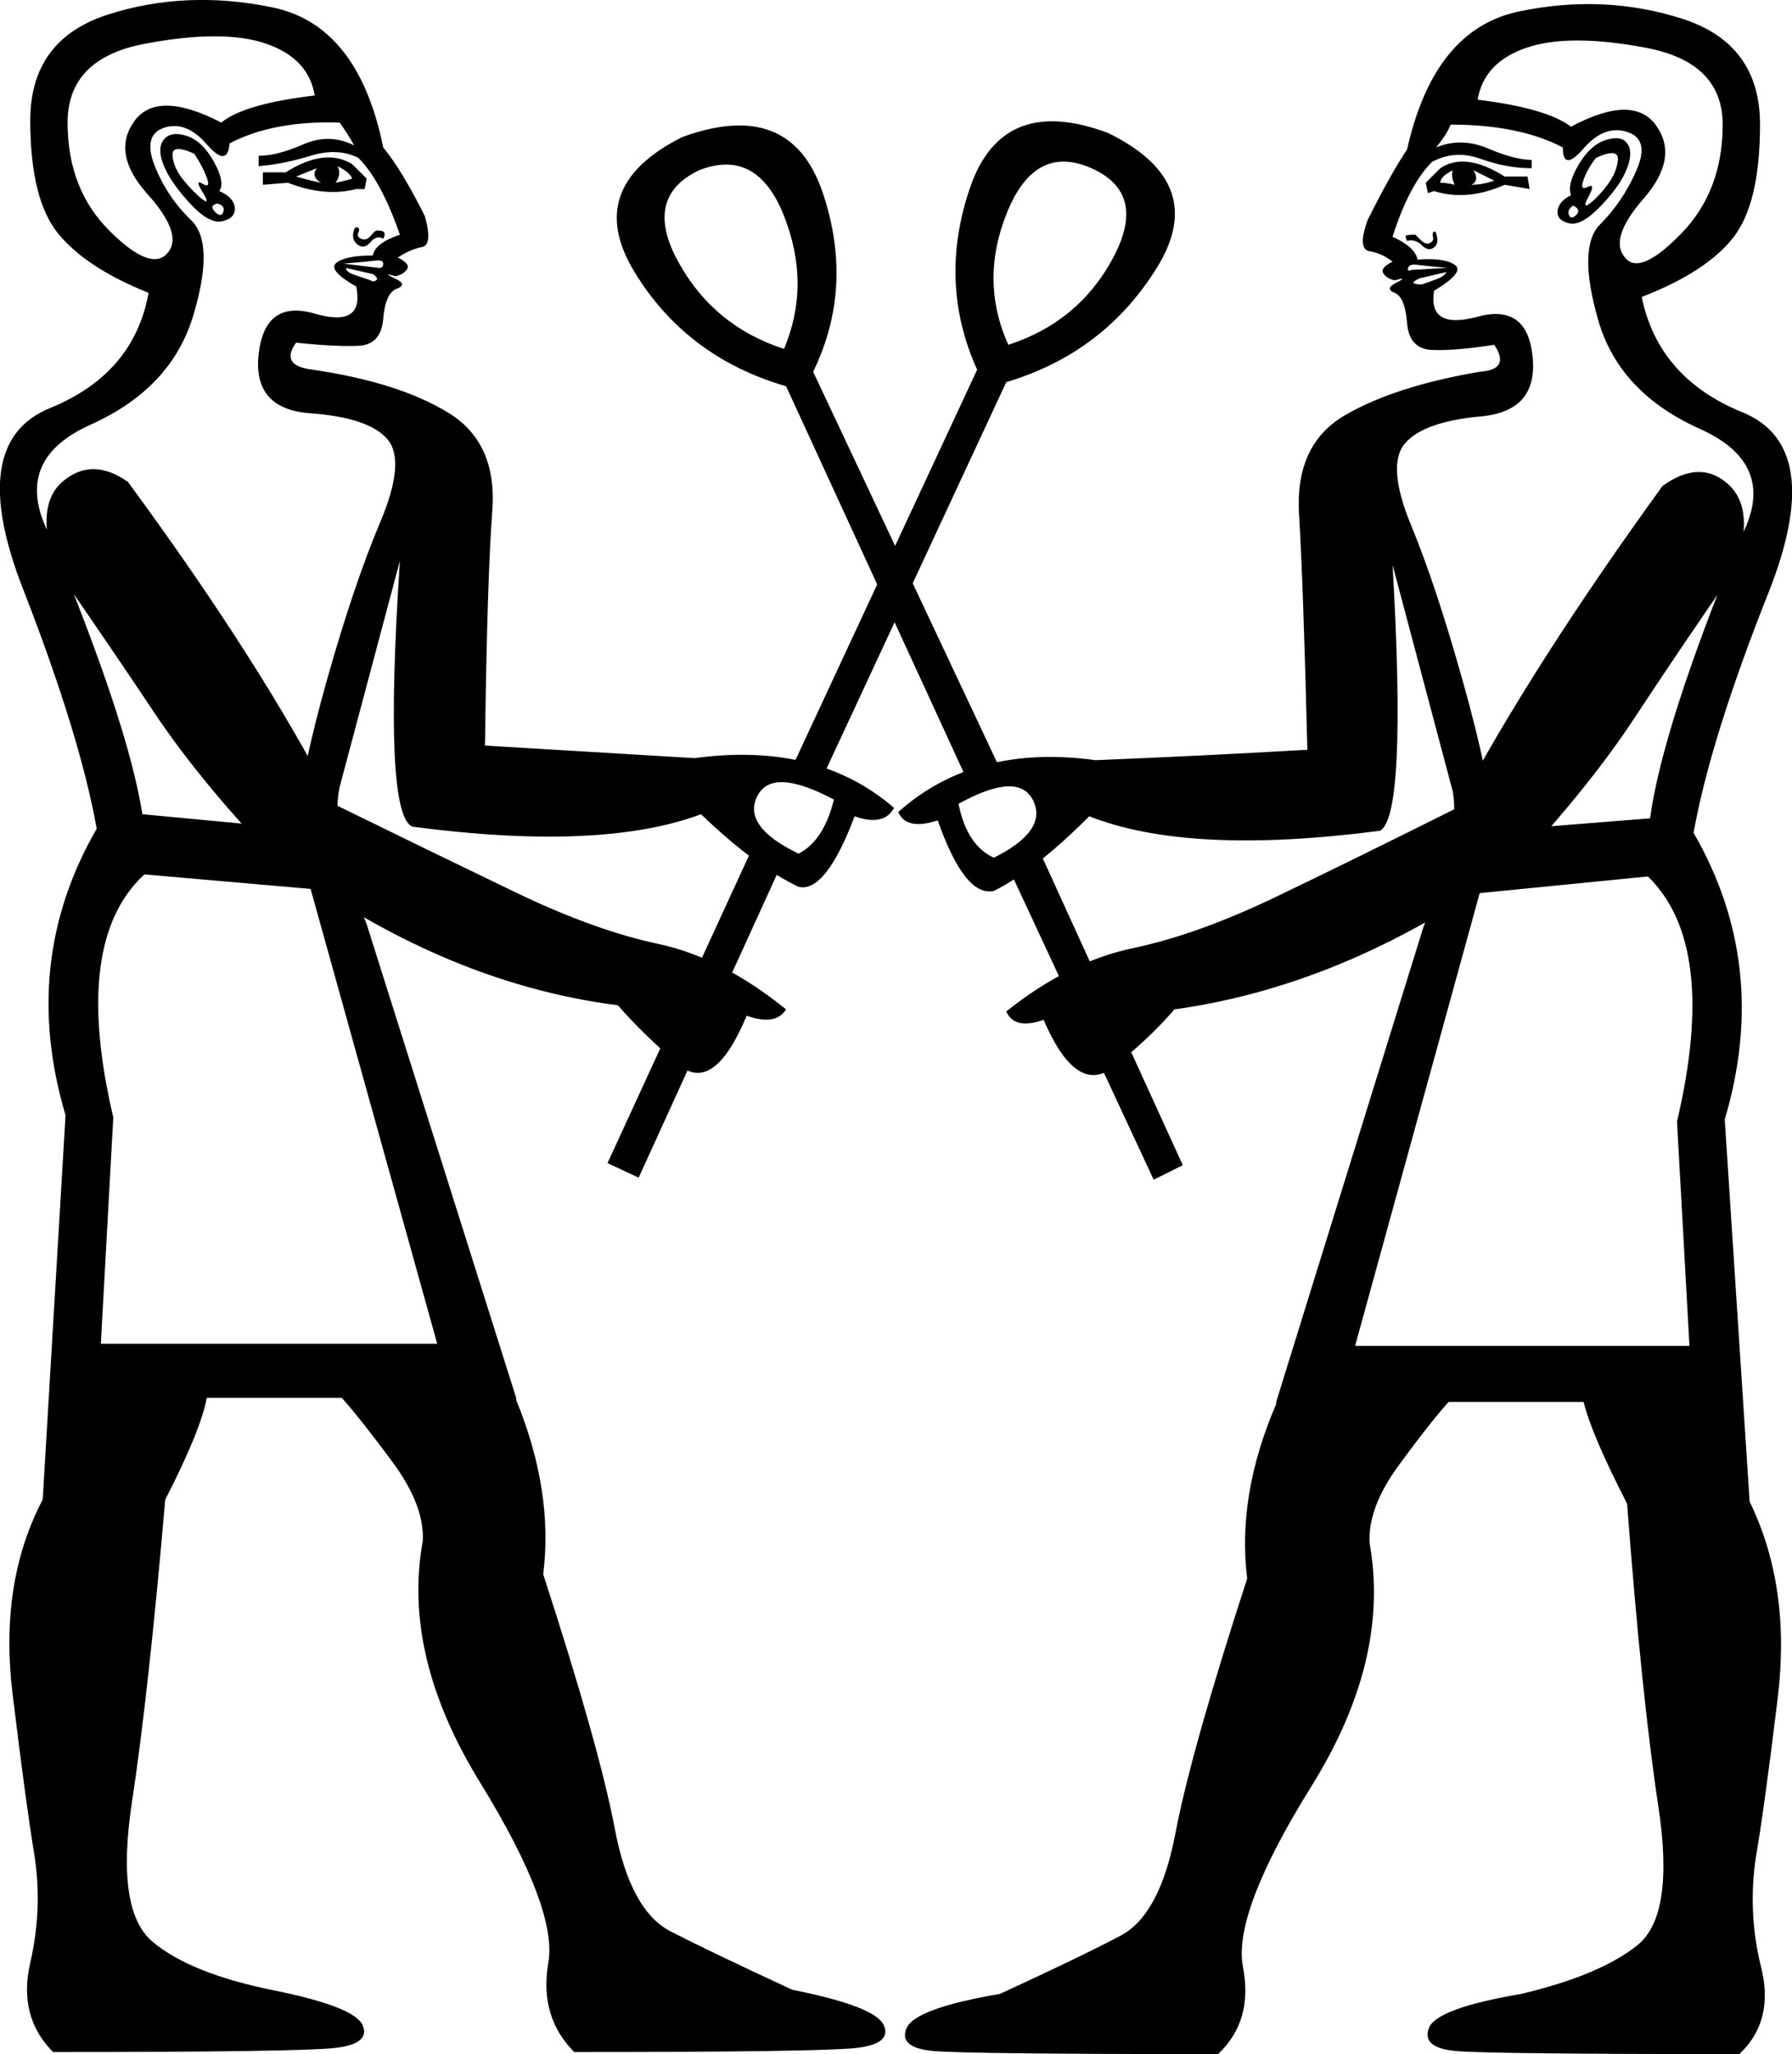 <?xml version='1.0' encoding ='UTF-8' standalone='yes'?>
<svg width='15.693' height='17.985' xmlns='http://www.w3.org/2000/svg' xmlns:xlink='http://www.w3.org/1999/xlink' xmlns:inkscape='http://www.inkscape.org/namespaces/inkscape'>
<path style='fill:#000000; stroke:none' d=' M 11.867 11.784  L 14.795 11.784  L 14.686 9.82  Q 15.05 8.274 14.431 7.674  L 12.958 7.82  L 11.867 11.784  Z  M 13.758 1.709  Q 13.722 1.618 13.822 1.446  Q 13.922 1.273 14.059 1.227  Q 14.195 1.182 14.249 1.255  Q 14.304 1.327 14.249 1.473  Q 14.195 1.618 14.022 1.8  Q 13.849 1.982 13.74 1.955  Q 13.631 1.928 13.64 1.846  Q 13.649 1.764 13.758 1.709  Z  M 13.977 1.382  Q 13.904 1.473 13.868 1.573  Q 13.831 1.673 13.904 1.637  Q 13.977 1.6 13.913 1.718  Q 13.849 1.837 13.922 1.782  Q 13.995 1.727 14.077 1.618  Q 14.159 1.509 14.168 1.4  Q 14.177 1.291 13.977 1.382  Z  M 13.758 1.109  Q 14.304 0.818 14.504 1.1  Q 14.704 1.382 14.395 1.737  Q 14.086 2.091 14.231 2.255  Q 14.359 2.419 14.722 2.046  Q 15.086 1.673 15.086 1.091  Q 15.086 0.545 14.413 0.418  Q 13.74 0.291 13.368 0.418  Q 12.995 0.545 12.94 0.873  Q 13.54 0.946 13.758 1.109  Z  M 13.777 1.8  Q 13.722 1.837 13.74 1.882  Q 13.758 1.928 13.804 1.882  Q 13.849 1.837 13.777 1.8  Z  M 12.504 1.691  L 12.486 1.6  L 12.613 1.473  Q 12.831 1.327 13.177 1.546  L 13.377 1.546  L 13.395 1.655  L 13.177 1.618  Q 12.849 1.764 12.558 1.673  L 12.504 1.691  Z  M 12.613 1.6  Q 12.667 1.6 12.74 1.618  Q 12.704 1.546 12.722 1.491  Q 12.613 1.546 12.613 1.6  Z  M 12.886 1.618  Q 12.977 1.618 13.086 1.582  L 12.904 1.491  Q 12.958 1.582 12.886 1.618  Z  M 12.322 2.109  Q 12.304 2.073 12.313 2.064  Q 12.322 2.055 12.395 2.055  Q 12.395 2.055 12.44 2.1  Q 12.486 2.146 12.522 2.128  Q 12.558 2.109 12.549 2.073  Q 12.54 2.037 12.558 2.028  Q 12.576 2.018 12.586 2.082  Q 12.595 2.146 12.549 2.173  Q 12.504 2.2 12.449 2.146  Q 12.395 2.091 12.322 2.109  Z  M 12.667 2.382  L 12.431 2.437  Q 12.358 2.473 12.385 2.482  Q 12.413 2.491 12.449 2.491  Q 12.504 2.473 12.576 2.446  Q 12.649 2.419 12.667 2.382  Z  M 12.667 2.346  Q 12.686 2.346 12.586 2.337  Q 12.486 2.328 12.413 2.319  Q 12.34 2.309 12.331 2.346  Q 12.322 2.382 12.358 2.364  L 12.667 2.346  Z  M 13.086 7.274  L 14.45 7.165  Q 14.559 6.365 15.232 4.728  Q 15.595 4.073 14.886 3.755  Q 14.177 3.437 13.995 2.8  Q 13.813 2.164 14.013 1.964  Q 14.213 1.764 14.331 1.491  Q 14.45 1.218 14.249 1.155  Q 14.049 1.091 13.868 1.3  Q 13.686 1.509 13.686 1.291  Q 13.304 1.091 12.704 1.091  Q 12.667 1.182 12.576 1.291  Q 12.795 1.2 13.031 1.3  Q 13.267 1.4 13.413 1.4  L 13.413 1.473  Q 13.195 1.473 12.967 1.391  Q 12.74 1.309 12.54 1.418  Q 12.34 1.618 12.195 2.073  Q 12.395 2.164 12.413 2.273  Q 12.649 2.255 12.74 2.319  Q 12.831 2.382 12.558 2.546  Q 12.504 2.891 12.94 2.773  Q 13.377 2.655 13.422 3.128  Q 13.468 3.601 12.967 3.646  Q 12.467 3.692 12.304 3.882  Q 12.14 4.073 12.358 4.601  Q 12.576 5.128 12.813 5.974  Q 13.049 6.819 13.086 7.274  Z  M 13.086 3.019  Q 12.74 3.073 12.54 3.064  Q 12.34 3.055 12.322 2.828  Q 12.304 2.6 12.213 2.564  Q 12.122 2.528 12.231 2.473  Q 12.34 2.419 12.213 2.455  Q 12.14 2.437 12.113 2.391  Q 12.085 2.346 12.195 2.291  Q 12.104 2.218 11.994 2.2  Q 11.885 2.182 11.976 1.928  Q 12.176 1.527 12.322 1.309  Q 12.558 0.254 13.304 0.1  Q 14.049 -0.055 14.731 0.164  Q 15.413 0.382 15.413 1.091  Q 15.413 1.782 15.177 2.082  Q 14.941 2.382 14.377 2.6  Q 14.522 3.31 15.259 3.61  Q 15.995 3.91 15.486 5.192  Q 14.977 6.474 14.831 7.292  Q 15.504 8.456 15.104 9.802  L 15.322 13.148  Q 15.686 13.894 15.568 14.867  Q 15.45 15.839 15.377 16.258  Q 15.304 16.749 15.422 17.222  Q 15.541 17.694 15.232 17.985  Q 13.049 17.985 12.749 17.958  Q 12.449 17.931 12.513 17.758  Q 12.576 17.585 13.322 17.458  Q 14.013 17.294 14.34 17.031  Q 14.668 16.767 14.522 15.812  Q 14.377 14.857 14.249 13.166  Q 13.94 12.566 13.868 12.275  L 12.686 12.275  Q 12.522 12.457 12.249 12.83  Q 11.976 13.203 11.994 13.512  Q 12.176 14.53 11.485 15.639  Q 10.794 16.749 10.885 17.222  Q 10.976 17.694 10.667 17.985  Q 8.485 17.985 8.176 17.958  Q 7.866 17.931 7.939 17.758  Q 8.012 17.585 8.757 17.458  Q 9.467 17.131 9.812 16.949  Q 10.158 16.767 10.294 16.049  Q 10.431 15.33 10.922 13.821  Q 10.831 13.093 11.176 12.293  L 11.176 12.275  L 12.467 8.111  Q 12.795 7.329 12.722 6.929  L 12.195 4.946  Q 12.322 7.147 12.085 7.274  Q 10.412 7.492 9.539 7.147  Q 9.067 7.62 8.703 7.801  Q 8.448 7.856 8.212 7.183  Q 7.939 7.274 7.866 7.11  Q 8.539 6.51 9.594 6.656  Q 10.503 6.619 11.449 6.565  Q 11.413 5.11 11.376 4.501  Q 11.34 3.892 11.776 3.637  Q 12.213 3.382 12.958 3.255  Q 13.231 3.237 13.086 3.019  Z  M 8.394 7.038  Q 8.467 7.401 8.703 7.51  Q 9.176 7.274 9.048 7.01  Q 8.921 6.747 8.394 7.038  Z  M 10.285 8.838  Q 10.049 9.111 9.721 9.365  Q 9.412 9.565 9.139 8.929  Q 8.885 9.02 8.812 8.856  Q 9.358 8.42 9.921 8.302  Q 10.485 8.183 11.167 7.856  Q 11.849 7.529 12.758 7.074  Q 13.413 5.837 14.559 4.255  Q 14.886 4.019 15.131 4.237  Q 15.377 4.455 15.195 4.983  Q 14.704 5.692 14.322 6.274  Q 13.94 6.856 13.322 7.529  Q 11.849 8.62 10.285 8.838  Z  M 9.121 7.492  L 10.358 10.202  L 10.103 10.329  L 8.867 7.674  L 9.121 7.492  Z  M 6.866 3.055  Q 7.103 2.491 6.866 1.891  Q 6.63 1.291 6.121 1.491  Q 5.63 1.727 5.939 2.291  Q 6.248 2.855 6.866 3.055  Z  M 6.884 3.382  Q 6.011 3.128 5.557 2.382  Q 5.102 1.637 5.975 1.2  Q 6.921 0.855 7.203 1.682  Q 7.484 2.509 7.121 3.255  L 8.739 6.692  L 8.448 6.783  L 6.884 3.382  Z  M 7.23 6.747  L 6.957 6.674  L 8.557 3.237  Q 8.212 2.473 8.494 1.646  Q 8.776 0.818 9.703 1.164  Q 10.594 1.6 10.13 2.346  Q 9.667 3.091 8.812 3.346  L 7.23 6.747  Z  M 8.83 3.019  Q 9.449 2.819 9.749 2.255  Q 10.049 1.691 9.558 1.473  Q 9.067 1.255 8.821 1.855  Q 8.576 2.455 8.83 3.019  Z  M 6.812 7.638  L 5.593 10.311  L 5.32 10.184  L 6.575 7.456  L 6.812 7.638  Z  M 5.411 8.802  Q 3.847 8.602 2.374 7.492  Q 1.738 6.819 1.356 6.247  Q 0.974 5.674 0.483 4.965  Q 0.301 4.419 0.556 4.21  Q 0.81 4.001 1.12 4.219  Q 2.283 5.801 2.92 7.038  Q 3.847 7.492 4.529 7.82  Q 5.211 8.147 5.766 8.265  Q 6.321 8.383 6.884 8.838  Q 6.793 8.984 6.539 8.893  Q 6.266 9.547 5.975 9.347  Q 5.648 9.074 5.411 8.802  Z  M 7.303 7.001  Q 6.757 6.71 6.63 6.974  Q 6.502 7.238 6.993 7.474  Q 7.212 7.365 7.303 7.001  Z  M 2.593 3  Q 2.447 3.201 2.738 3.237  Q 3.484 3.346 3.92 3.61  Q 4.357 3.873 4.311 4.473  Q 4.266 5.074 4.247 6.528  Q 5.175 6.583 6.084 6.638  Q 7.157 6.492 7.83 7.074  Q 7.739 7.238 7.484 7.147  Q 7.23 7.82 6.993 7.765  Q 6.612 7.583 6.139 7.129  Q 5.266 7.456 3.611 7.238  Q 3.356 7.129 3.502 4.91  L 2.974 6.892  Q 2.884 7.31 3.211 8.092  L 4.52 12.239  L 4.52 12.257  Q 4.848 13.057 4.757 13.784  Q 5.248 15.294 5.384 16.012  Q 5.52 16.731 5.875 16.912  Q 6.23 17.094 6.939 17.422  Q 7.666 17.567 7.739 17.731  Q 7.812 17.894 7.503 17.931  Q 7.194 17.967 5.029 17.967  Q 4.72 17.658 4.802 17.185  Q 4.884 16.712 4.202 15.603  Q 3.52 14.494 3.702 13.494  Q 3.72 13.184 3.438 12.802  Q 3.156 12.421 2.993 12.239  L 1.811 12.239  Q 1.756 12.53 1.447 13.13  Q 1.301 14.821 1.156 15.776  Q 1.01 16.731 1.338 17.003  Q 1.665 17.276 2.374 17.422  Q 3.102 17.567 3.175 17.731  Q 3.247 17.894 2.938 17.931  Q 2.629 17.967 0.465 17.967  Q 0.156 17.658 0.265 17.185  Q 0.374 16.712 0.301 16.24  Q 0.228 15.803 0.11 14.83  Q -0.008 13.857 0.374 13.13  L 0.574 9.765  Q 0.174 8.42 0.847 7.256  Q 0.701 6.438 0.201 5.155  Q -0.299 3.873 0.438 3.573  Q 1.174 3.273 1.301 2.564  Q 0.756 2.346 0.51 2.046  Q 0.265 1.746 0.265 1.055  Q 0.265 0.345 0.947 0.127  Q 1.629 -0.091 2.383 0.064  Q 3.138 0.218 3.356 1.291  Q 3.52 1.491 3.72 1.891  Q 3.793 2.146 3.693 2.164  Q 3.593 2.182 3.484 2.255  Q 3.593 2.309 3.566 2.355  Q 3.538 2.4 3.465 2.419  Q 3.338 2.382 3.456 2.437  Q 3.575 2.491 3.475 2.528  Q 3.375 2.564 3.356 2.791  Q 3.338 3.019 3.138 3.028  Q 2.938 3.037 2.593 3  Z  M 2.593 7.256  Q 2.629 6.783 2.865 5.947  Q 3.102 5.11 3.329 4.574  Q 3.556 4.037 3.393 3.846  Q 3.229 3.655 2.72 3.619  Q 2.211 3.582 2.265 3.1  Q 2.32 2.619 2.756 2.746  Q 3.193 2.873 3.12 2.509  Q 2.865 2.364 2.947 2.3  Q 3.029 2.237 3.265 2.237  Q 3.284 2.128 3.502 2.055  Q 3.338 1.582 3.138 1.382  Q 2.956 1.291 2.72 1.364  Q 2.483 1.437 2.265 1.455  L 2.265 1.364  Q 2.429 1.364 2.656 1.264  Q 2.884 1.164 3.102 1.273  Q 3.029 1.146 2.974 1.073  Q 2.393 1.055 2.011 1.255  Q 1.992 1.473 1.811 1.264  Q 1.629 1.055 1.438 1.118  Q 1.247 1.182 1.356 1.455  Q 1.465 1.727 1.674 1.928  Q 1.883 2.128 1.692 2.764  Q 1.501 3.401 0.792 3.719  Q 0.083 4.037 0.447 4.71  Q 1.12 6.328 1.247 7.129  L 2.593 7.256  L 2.593 7.256  Z  M 3.32 2.346  Q 3.356 2.346 3.356 2.309  Q 3.356 2.273 3.284 2.282  Q 3.211 2.291 3.102 2.3  Q 2.993 2.309 3.011 2.309  L 3.32 2.346  Z  M 3.029 2.346  Q 3.029 2.382 3.111 2.409  Q 3.193 2.437 3.247 2.455  Q 3.265 2.473 3.293 2.455  Q 3.32 2.437 3.265 2.4  L 3.029 2.346  L 3.029 2.346  Z  M 3.356 2.091  Q 3.302 2.055 3.247 2.118  Q 3.193 2.182 3.138 2.146  Q 3.084 2.109 3.093 2.046  Q 3.102 1.982 3.129 1.991  Q 3.156 2 3.138 2.037  Q 3.12 2.073 3.165 2.091  Q 3.211 2.109 3.247 2.064  Q 3.284 2.018 3.302 2.018  Q 3.356 2.018 3.365 2.037  Q 3.375 2.055 3.356 2.091  Z  M 2.811 1.6  Q 2.72 1.546 2.774 1.473  L 2.593 1.546  Q 2.72 1.582 2.811 1.6  Z  M 3.084 1.564  Q 3.065 1.509 2.956 1.455  Q 2.993 1.527 2.938 1.6  Q 3.029 1.582 3.084 1.564  Z  M 3.12 1.655  Q 2.847 1.727 2.52 1.6  L 2.302 1.618  L 2.302 1.509  L 2.502 1.509  Q 2.847 1.291 3.084 1.437  L 3.211 1.564  L 3.193 1.655  L 3.12 1.655  Z  M 1.902 1.782  Q 1.829 1.8 1.883 1.855  Q 1.938 1.909 1.956 1.855  Q 1.974 1.8 1.902 1.782  Z  M 1.938 1.073  Q 2.138 0.909 2.756 0.836  Q 2.702 0.509 2.329 0.382  Q 1.956 0.254 1.274 0.382  Q 0.592 0.509 0.592 1.073  Q 0.592 1.655 0.956 2.018  Q 1.32 2.382 1.465 2.218  Q 1.611 2.055 1.292 1.7  Q 0.974 1.346 1.174 1.064  Q 1.374 0.782 1.938 1.073  Z  M 1.701 1.346  Q 1.501 1.255 1.511 1.364  Q 1.52 1.473 1.611 1.582  Q 1.701 1.691 1.774 1.746  Q 1.847 1.8 1.774 1.682  Q 1.701 1.564 1.774 1.609  Q 1.847 1.655 1.811 1.555  Q 1.774 1.455 1.701 1.346  Z  M 1.92 1.673  Q 2.047 1.727 2.056 1.818  Q 2.065 1.909 1.947 1.937  Q 1.829 1.964 1.656 1.773  Q 1.483 1.582 1.429 1.437  Q 1.374 1.291 1.438 1.218  Q 1.501 1.146 1.638 1.191  Q 1.774 1.236 1.874 1.418  Q 1.974 1.6 1.92 1.673  Z  M 2.72 7.783  L 1.265 7.656  Q 0.629 8.238 0.992 9.784  L 0.883 11.766  L 3.829 11.766  L 2.72 7.783  Z '/></svg>
